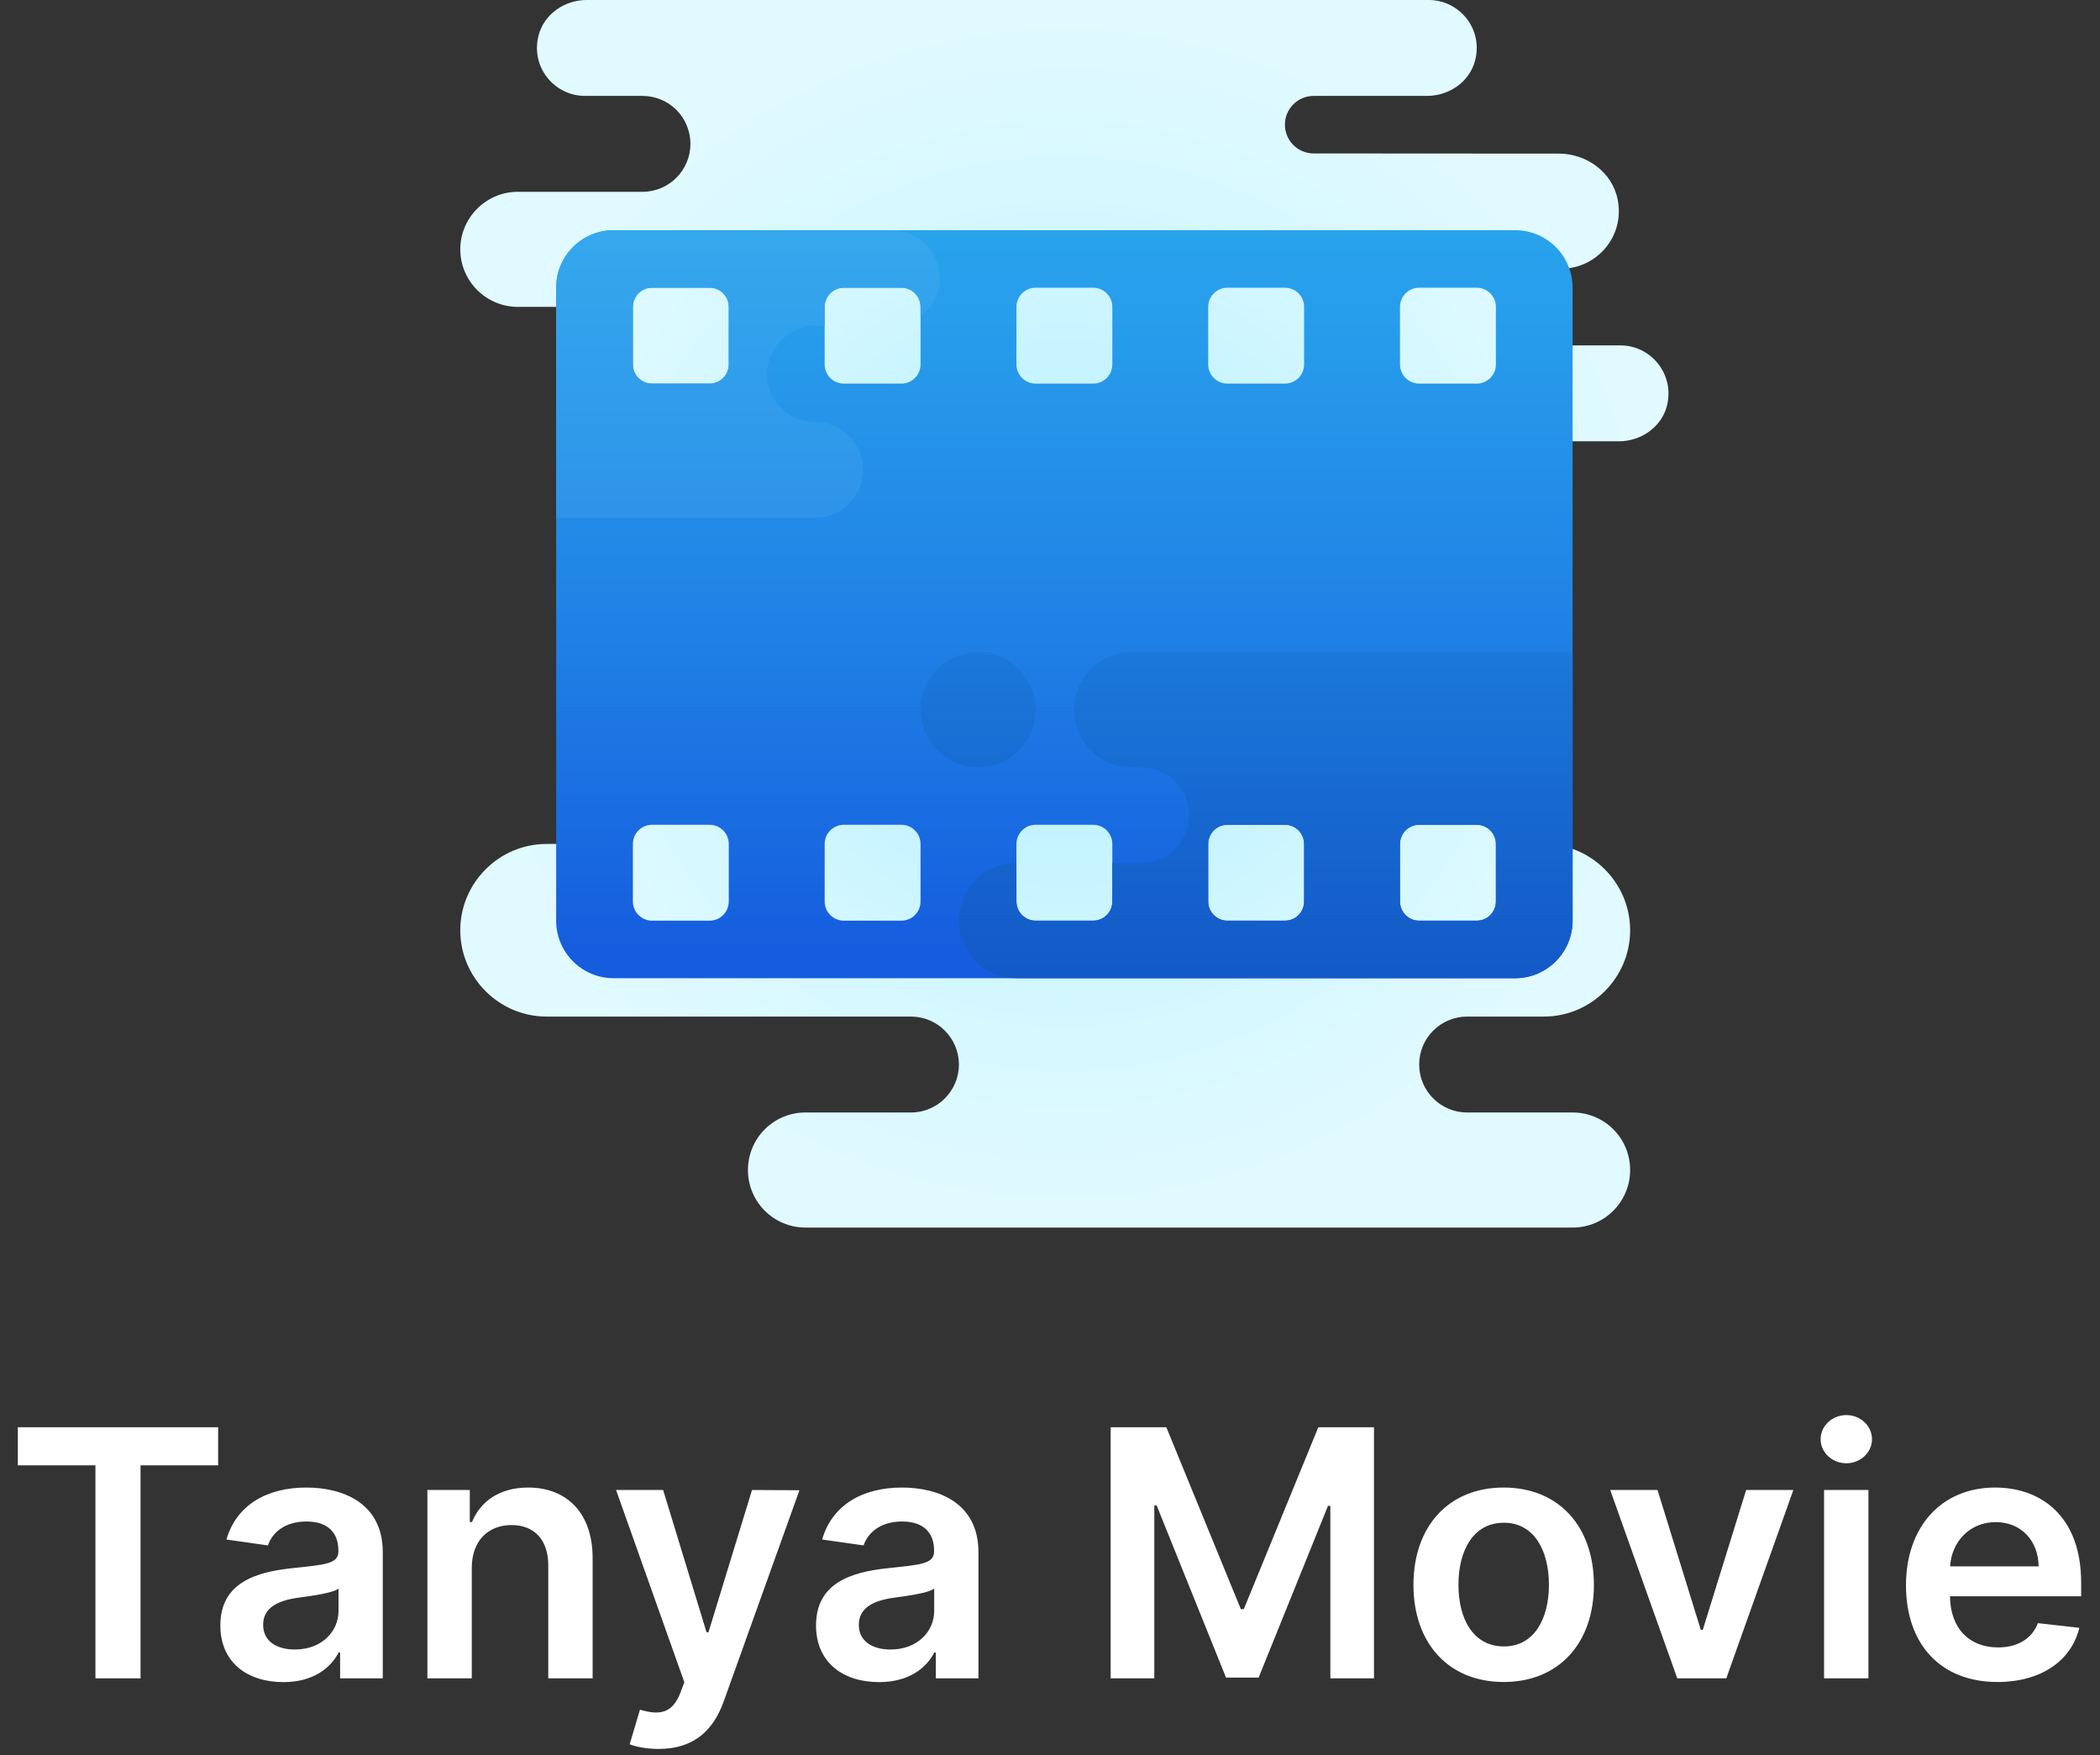 <svg width="219" height="183" viewBox="0 0 219 183" fill="none" xmlns="http://www.w3.org/2000/svg">
<rect x="0" y="0" width="219" height="183" fill="#333333" stroke="none"/>
<path d="M169.002 36.016H160V28.016H162.822C166.522 28.016 169.462 24.636 168.702 20.816C168.142 17.956 165.462 16.016 162.562 16.016L137 16C135.34 16 134 14.66 134 13C134 11.34 135.34 10 137 10H148.82C151.1 10 153.22 8.56 153.82 6.36C154.72 3.04 152.2 0 149 0H61.18C58.9 0 56.78 1.44 56.18 3.64C55.28 6.96 57.8 10 61 10H67C68.38 10 69.64 10.56 70.54 11.46C71.44 12.36 72 13.62 72 15C72 17.76 69.76 20 67 20H54C50.7 20 48 22.7 48 26C48 29.3 50.7 32 54 32H62V75.024C60.792 75.938 60 77.372 60 79C60 80.628 60.792 82.064 62 82.976V88H57C52.05 88 48 92.05 48 97C48 101.95 52.05 106 57 106H95C97.76 106 100 108.24 100 111C100 113.76 97.76 116 95 116H84C80.68 116 78 118.68 78 122C78 125.32 80.68 128 84 128H164C167.32 128 170 125.32 170 122C170 118.68 167.32 116 164 116H153C150.24 116 148 113.76 148 111C148 108.24 150.24 106 153 106H161C165.95 106 170 101.95 170 97C170 92.05 165.95 88 161 88H160V46.01L168.822 46.016C171.102 46.016 173.222 44.576 173.822 42.376C174.702 39.054 172.182 36.016 169.002 36.016Z" fill="url(#paint0_radial)"/>
<path d="M158 24H64C60.686 24 58 26.686 58 30V96C58 99.314 60.686 102 64 102H158C161.314 102 164 99.314 164 96V30C164 26.686 161.314 24 158 24ZM76 94C76 95.104 75.104 96 74 96H68C66.896 96 66 95.104 66 94V88C66 86.896 66.896 86 68 86H74C75.104 86 76 86.896 76 88V94ZM76 38C76 39.104 75.104 40 74 40H68C66.896 40 66 39.104 66 38V32C66 30.896 66.896 30 68 30H74C75.104 30 76 30.896 76 32V38ZM96 94C96 95.104 95.104 96 94 96H88C86.896 96 86 95.104 86 94V88C86 86.896 86.896 86 88 86H94C95.104 86 96 86.896 96 88V94ZM96 38C96 39.104 95.104 40 94 40H88C86.896 40 86 39.104 86 38V32C86 30.896 86.896 30 88 30H94C95.104 30 96 30.896 96 32V38ZM116 94C116 95.104 115.104 96 114 96H108C106.896 96 106 95.104 106 94V88C106 86.896 106.896 86 108 86H114C115.104 86 116 86.896 116 88V94ZM116 38C116 39.104 115.104 40 114 40H108C106.896 40 106 39.104 106 38V32C106 30.896 106.896 30 108 30H114C115.104 30 116 30.896 116 32V38ZM136 94C136 95.104 135.104 96 134 96H128C126.896 96 126 95.104 126 94V88C126 86.896 126.896 86 128 86H134C135.104 86 136 86.896 136 88V94ZM136 38C136 39.104 135.104 40 134 40H128C126.896 40 126 39.104 126 38V32C126 30.896 126.896 30 128 30H134C135.104 30 136 30.896 136 32V38ZM156 94C156 95.104 155.104 96 154 96H148C146.896 96 146 95.104 146 94V88C146 86.896 146.896 86 148 86H154C155.104 86 156 86.896 156 88V94ZM156 38C156 39.104 155.104 40 154 40H148C146.896 40 146 39.104 146 38V32C146 30.896 146.896 30 148 30H154C155.104 30 156 30.896 156 32V38Z" fill="url(#paint1_linear)"/>
<path d="M96 74C96 70.686 98.686 68 102 68C105.314 68 108 70.686 108 74C108 77.314 105.314 80 102 80C98.686 80 96 77.314 96 74ZM164 68V80V96C164 99.314 161.314 102 158 102H106C102.686 102 100 99.314 100 96C100 92.686 102.686 90 106 90V94C106 95.104 106.896 96 108 96H114C115.104 96 116 95.104 116 94V90H119C121.762 90 124 87.762 124 85C124 82.238 121.762 80 119 80H118C114.686 80 112 77.314 112 74C112 70.686 114.686 68 118 68H164ZM146 94C146 95.104 146.896 96 148 96H154C155.104 96 156 95.104 156 94V88C156 86.896 155.104 86 154 86H148C146.896 86 146 86.896 146 88V94ZM134 86H128C126.896 86 126 86.896 126 88V94C126 95.104 126.896 96 128 96H134C135.104 96 136 95.104 136 94V88C136 86.896 135.104 86 134 86Z" fill="url(#paint2_linear)"/>
<path d="M90 49C90 46.238 87.762 44 85 44C82.238 44 80 41.762 80 39C80 36.238 82.238 34 85 34H86V32C86 30.896 86.896 30 88 30H94C95.104 30 96 30.896 96 32V32.978C97.208 32.066 98 30.632 98 29C98 26.238 95.762 24 93 24H64C60.686 24 58 26.686 58 30V34V44V54H85C87.762 54 90 51.762 90 49ZM76 38C76 39.104 75.104 40 74 40H68C66.896 40 66 39.104 66 38V32C66 30.896 66.896 30 68 30H74C75.104 30 76 30.896 76 32V38Z" fill="url(#paint3_linear)"/>
<path d="M1.86 152.794H9.952V175H14.656V152.794H22.749V148.818H1.86V152.794ZM29.55 175.396C32.631 175.396 34.472 173.952 35.316 172.303H35.469V175H39.918V161.858C39.918 156.668 35.686 155.108 31.941 155.108C27.811 155.108 24.641 156.949 23.618 160.528L27.939 161.142C28.399 159.8 29.703 158.649 31.966 158.649C34.114 158.649 35.29 159.749 35.29 161.679V161.756C35.29 163.085 33.897 163.149 30.432 163.52C26.622 163.929 22.979 165.067 22.979 169.49C22.979 173.351 25.804 175.396 29.55 175.396ZM30.752 171.996C28.821 171.996 27.441 171.114 27.441 169.413C27.441 167.636 28.987 166.895 31.058 166.601C32.273 166.435 34.702 166.128 35.303 165.642V167.956C35.303 170.142 33.538 171.996 30.752 171.996ZM49.199 163.494C49.199 160.656 50.912 159.02 53.354 159.02C55.745 159.02 57.176 160.592 57.176 163.213V175H61.804V162.497C61.817 157.793 59.132 155.108 55.08 155.108C52.139 155.108 50.12 156.514 49.225 158.7H48.995V155.364H44.571V175H49.199V163.494ZM68.682 182.364C72.287 182.364 74.371 180.51 75.483 177.378L83.371 155.389L78.424 155.364L73.885 170.193H73.681L69.155 155.364H64.246L71.367 175.409L70.97 176.47C70.114 178.707 68.759 178.861 66.739 178.273L65.665 181.878C66.291 182.134 67.416 182.364 68.682 182.364ZM91.671 175.396C94.752 175.396 96.593 173.952 97.437 172.303H97.59V175H102.039V161.858C102.039 156.668 97.807 155.108 94.062 155.108C89.932 155.108 86.762 156.949 85.739 160.528L90.06 161.142C90.52 159.8 91.824 158.649 94.087 158.649C96.235 158.649 97.411 159.749 97.411 161.679V161.756C97.411 163.085 96.018 163.149 92.553 163.52C88.743 163.929 85.1 165.067 85.1 169.49C85.1 173.351 87.925 175.396 91.671 175.396ZM92.873 171.996C90.942 171.996 89.562 171.114 89.562 169.413C89.562 167.636 91.109 166.895 93.18 166.601C94.394 166.435 96.823 166.128 97.424 165.642V167.956C97.424 170.142 95.66 171.996 92.873 171.996ZM115.827 148.818V175H120.378V156.974H120.621L127.856 174.923H131.257L138.493 157.013H138.736V175H143.287V148.818H137.483L129.71 167.79H129.403L121.631 148.818H115.827ZM156.812 175.384C162.565 175.384 166.221 171.331 166.221 165.259C166.221 159.173 162.565 155.108 156.812 155.108C151.059 155.108 147.403 159.173 147.403 165.259C147.403 171.331 151.059 175.384 156.812 175.384ZM156.838 171.676C153.655 171.676 152.095 168.838 152.095 165.246C152.095 161.653 153.655 158.777 156.838 158.777C159.97 158.777 161.53 161.653 161.53 165.246C161.53 168.838 159.97 171.676 156.838 171.676ZM187.021 155.364H182.099L177.574 169.95H177.369L172.856 155.364H167.922L174.915 175H180.028L187.021 155.364ZM190.224 175H194.851V155.364H190.224V175ZM192.55 152.577C194.02 152.577 195.222 151.452 195.222 150.071C195.222 148.678 194.02 147.553 192.55 147.553C191.067 147.553 189.866 148.678 189.866 150.071C189.866 151.452 191.067 152.577 192.55 152.577ZM208.303 175.384C212.88 175.384 216.025 173.146 216.843 169.733L212.522 169.247C211.896 170.909 210.362 171.778 208.367 171.778C205.376 171.778 203.394 169.81 203.356 166.447H217.035V165.028C217.035 158.138 212.893 155.108 208.061 155.108C202.436 155.108 198.767 159.237 198.767 165.297C198.767 171.459 202.384 175.384 208.303 175.384ZM203.369 163.328C203.509 160.822 205.363 158.713 208.124 158.713C210.784 158.713 212.573 160.656 212.599 163.328H203.369Z" fill="white"/>
<defs>
<radialGradient id="paint0_radial" cx="0" cy="0" r="1" gradientUnits="userSpaceOnUse" gradientTransform="translate(111 64) scale(63.502)">
<stop stop-color="#AFEEFF"/>
<stop offset="0.193" stop-color="#BBF1FF"/>
<stop offset="0.703" stop-color="#D7F8FF"/>
<stop offset="1" stop-color="#E1FAFF"/>
</radialGradient>
<linearGradient id="paint1_linear" x1="111" y1="99.812" x2="111" y2="-15.002" gradientUnits="userSpaceOnUse">
<stop stop-color="#155CDE"/>
<stop offset="0.278" stop-color="#1F7FE5"/>
<stop offset="0.569" stop-color="#279CEB"/>
<stop offset="0.82" stop-color="#2CAFEF"/>
<stop offset="1" stop-color="#2EB5F0"/>
</linearGradient>
<linearGradient id="paint2_linear" x1="130" y1="67.844" x2="130" y2="102.306" gradientUnits="userSpaceOnUse">
<stop stop-color="#1B79DA"/>
<stop offset="0.434" stop-color="#1769D1"/>
<stop offset="1" stop-color="#1359C7"/>
</linearGradient>
<linearGradient id="paint3_linear" x1="78" y1="54" x2="78" y2="24" gradientUnits="userSpaceOnUse">
<stop offset="0.004" stop-color="#2E93E9"/>
<stop offset="0.195" stop-color="#2F98EA"/>
<stop offset="1" stop-color="#34A8ED"/>
</linearGradient>
</defs>
</svg>
